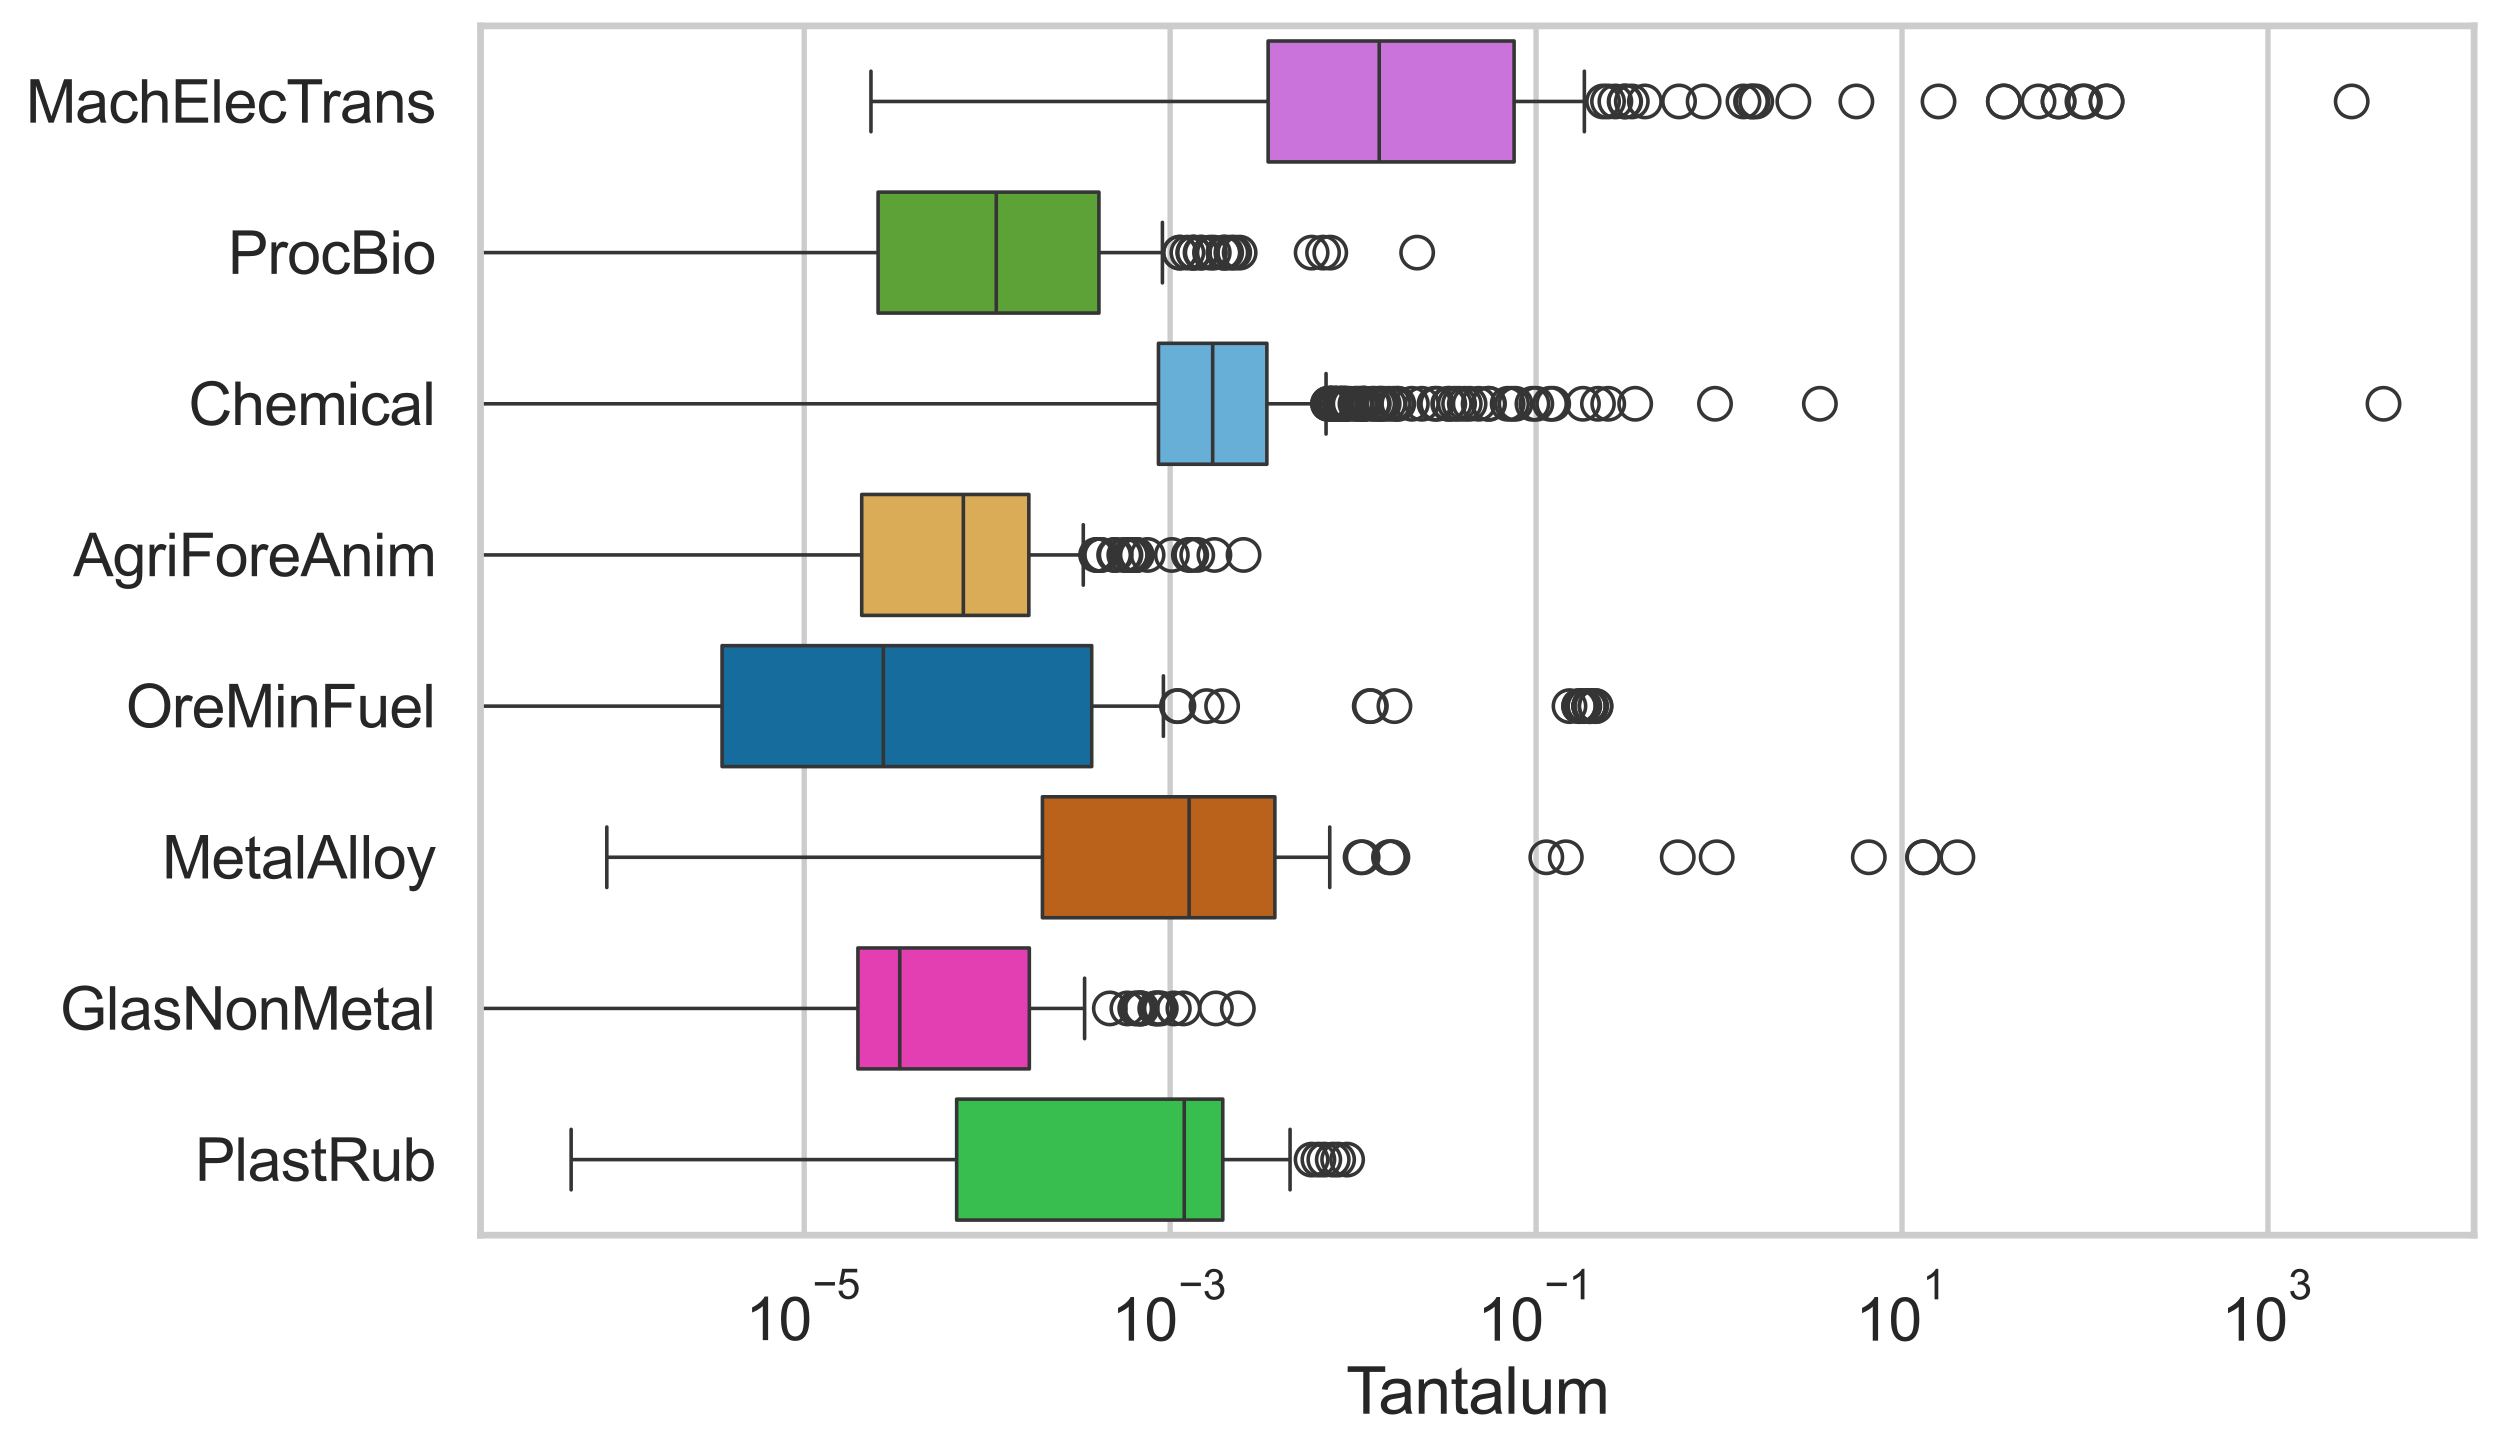 <?xml version="1.0" encoding="utf-8" standalone="no"?>
<!DOCTYPE svg PUBLIC "-//W3C//DTD SVG 1.1//EN"
  "http://www.w3.org/Graphics/SVG/1.1/DTD/svg11.dtd">
<svg xmlns:xlink="http://www.w3.org/1999/xlink" width="695.577pt" height="404.121pt" viewBox="0 0 695.577 404.121" xmlns="http://www.w3.org/2000/svg" version="1.1">
 <defs>
  <style type="text/css">*{stroke-linejoin: round; stroke-linecap: butt}</style>
 </defs>
 <g id="figure_1">
  <g id="patch_1">
   <path d="M 0 404.121 
L 695.577 404.121 
L 695.577 0 
L 0 0 
z
" style="fill: #ffffff"/>
  </g>
  <g id="axes_1">
   <g id="patch_2">
    <path d="M 133.697 343.665 
L 688.377 343.665 
L 688.377 7.2 
L 133.697 7.2 
z
" style="fill: #ffffff"/>
   </g>
   <g id="matplotlib.axis_1">
    <g id="xtick_1">
     <g id="line2d_1">
      <path d="M 223.755 343.665 
L 223.755 7.2 
" clip-path="url(#p4827f35ff8)" style="fill: none; stroke: #cccccc; stroke-width: 1.5; stroke-linecap: round"/>
     </g>
     <g id="text_1">
      <!-- $\mathdefault{10^{-5}}$ -->
      <g style="fill: #262626" transform="translate(207.42 373.015) scale(0.165 -0.165)">
       <defs>
        <path id="ArialMT-31" d="M 2384 0 
L 1822 0 
L 1822 3584 
Q 1619 3391 1289 3197 
Q 959 3003 697 2906 
L 697 3450 
Q 1169 3672 1522 3987 
Q 1875 4303 2022 4600 
L 2384 4600 
L 2384 0 
z
" transform="scale(0.016)"/>
        <path id="ArialMT-30" d="M 266 2259 
Q 266 3072 433 3567 
Q 600 4063 929 4331 
Q 1259 4600 1759 4600 
Q 2128 4600 2406 4451 
Q 2684 4303 2865 4023 
Q 3047 3744 3150 3342 
Q 3253 2941 3253 2259 
Q 3253 1453 3087 958 
Q 2922 463 2592 192 
Q 2263 -78 1759 -78 
Q 1097 -78 719 397 
Q 266 969 266 2259 
z
M 844 2259 
Q 844 1131 1108 757 
Q 1372 384 1759 384 
Q 2147 384 2411 759 
Q 2675 1134 2675 2259 
Q 2675 3391 2411 3762 
Q 2147 4134 1753 4134 
Q 1366 4134 1134 3806 
Q 844 3388 844 2259 
z
" transform="scale(0.016)"/>
        <path id="ArialMT-2212" d="M 3381 1997 
L 356 1997 
L 356 2522 
L 3381 2522 
L 3381 1997 
z
" transform="scale(0.016)"/>
        <path id="ArialMT-35" d="M 266 1200 
L 856 1250 
Q 922 819 1161 601 
Q 1400 384 1738 384 
Q 2144 384 2425 690 
Q 2706 997 2706 1503 
Q 2706 1984 2436 2262 
Q 2166 2541 1728 2541 
Q 1456 2541 1237 2417 
Q 1019 2294 894 2097 
L 366 2166 
L 809 4519 
L 3088 4519 
L 3088 3981 
L 1259 3981 
L 1013 2750 
Q 1425 3038 1878 3038 
Q 2478 3038 2890 2622 
Q 3303 2206 3303 1553 
Q 3303 931 2941 478 
Q 2500 -78 1738 -78 
Q 1113 -78 717 272 
Q 322 622 266 1200 
z
" transform="scale(0.016)"/>
       </defs>
       <use xlink:href="#ArialMT-31" transform="translate(0 0.88)"/>
       <use xlink:href="#ArialMT-30" transform="translate(55.615 0.88)"/>
       <use xlink:href="#ArialMT-2212" transform="translate(112.973 70.573) scale(0.7)"/>
       <use xlink:href="#ArialMT-35" transform="translate(153.852 70.573) scale(0.7)"/>
      </g>
     </g>
    </g>
    <g id="xtick_2">
     <g id="line2d_2">
      <path d="M 325.57 343.665 
L 325.57 7.2 
" clip-path="url(#p4827f35ff8)" style="fill: none; stroke: #cccccc; stroke-width: 1.5; stroke-linecap: round"/>
     </g>
     <g id="text_2">
      <!-- $\mathdefault{10^{-3}}$ -->
      <g style="fill: #262626" transform="translate(309.235 373.18) scale(0.165 -0.165)">
       <defs>
        <path id="ArialMT-33" d="M 269 1209 
L 831 1284 
Q 928 806 1161 595 
Q 1394 384 1728 384 
Q 2125 384 2398 659 
Q 2672 934 2672 1341 
Q 2672 1728 2419 1979 
Q 2166 2231 1775 2231 
Q 1616 2231 1378 2169 
L 1441 2663 
Q 1497 2656 1531 2656 
Q 1891 2656 2178 2843 
Q 2466 3031 2466 3422 
Q 2466 3731 2256 3934 
Q 2047 4138 1716 4138 
Q 1388 4138 1169 3931 
Q 950 3725 888 3313 
L 325 3413 
Q 428 3978 793 4289 
Q 1159 4600 1703 4600 
Q 2078 4600 2393 4439 
Q 2709 4278 2876 4000 
Q 3044 3722 3044 3409 
Q 3044 3113 2884 2869 
Q 2725 2625 2413 2481 
Q 2819 2388 3044 2092 
Q 3269 1797 3269 1353 
Q 3269 753 2831 336 
Q 2394 -81 1725 -81 
Q 1122 -81 723 278 
Q 325 638 269 1209 
z
" transform="scale(0.016)"/>
       </defs>
       <use xlink:href="#ArialMT-31" transform="translate(0 0.994)"/>
       <use xlink:href="#ArialMT-30" transform="translate(55.615 0.994)"/>
       <use xlink:href="#ArialMT-2212" transform="translate(112.973 70.688) scale(0.7)"/>
       <use xlink:href="#ArialMT-33" transform="translate(153.852 70.688) scale(0.7)"/>
      </g>
     </g>
    </g>
    <g id="xtick_3">
     <g id="line2d_3">
      <path d="M 427.385 343.665 
L 427.385 7.2 
" clip-path="url(#p4827f35ff8)" style="fill: none; stroke: #cccccc; stroke-width: 1.5; stroke-linecap: round"/>
     </g>
     <g id="text_3">
      <!-- $\mathdefault{10^{-1}}$ -->
      <g style="fill: #262626" transform="translate(411.05 373.18) scale(0.165 -0.165)">
       <use xlink:href="#ArialMT-31" transform="translate(0 0.994)"/>
       <use xlink:href="#ArialMT-30" transform="translate(55.615 0.994)"/>
       <use xlink:href="#ArialMT-2212" transform="translate(112.973 70.688) scale(0.7)"/>
       <use xlink:href="#ArialMT-31" transform="translate(153.852 70.688) scale(0.7)"/>
      </g>
     </g>
    </g>
    <g id="xtick_4">
     <g id="line2d_4">
      <path d="M 529.201 343.665 
L 529.201 7.2 
" clip-path="url(#p4827f35ff8)" style="fill: none; stroke: #cccccc; stroke-width: 1.5; stroke-linecap: round"/>
     </g>
     <g id="text_4">
      <!-- $\mathdefault{10^{1}}$ -->
      <g style="fill: #262626" transform="translate(516.248 373.18) scale(0.165 -0.165)">
       <use xlink:href="#ArialMT-31" transform="translate(0 0.994)"/>
       <use xlink:href="#ArialMT-30" transform="translate(55.615 0.994)"/>
       <use xlink:href="#ArialMT-31" transform="translate(112.973 70.688) scale(0.7)"/>
      </g>
     </g>
    </g>
    <g id="xtick_5">
     <g id="line2d_5">
      <path d="M 631.016 343.665 
L 631.016 7.2 
" clip-path="url(#p4827f35ff8)" style="fill: none; stroke: #cccccc; stroke-width: 1.5; stroke-linecap: round"/>
     </g>
     <g id="text_5">
      <!-- $\mathdefault{10^{3}}$ -->
      <g style="fill: #262626" transform="translate(618.063 373.18) scale(0.165 -0.165)">
       <use xlink:href="#ArialMT-31" transform="translate(0 0.994)"/>
       <use xlink:href="#ArialMT-30" transform="translate(55.615 0.994)"/>
       <use xlink:href="#ArialMT-33" transform="translate(112.973 70.688) scale(0.7)"/>
      </g>
     </g>
    </g>
    <g id="text_6">
     <!-- Tantalum -->
     <g style="fill: #262626" transform="translate(374.525 393.344) scale(0.18 -0.18)">
      <defs>
       <path id="ArialMT-54" d="M 1659 0 
L 1659 4041 
L 150 4041 
L 150 4581 
L 3781 4581 
L 3781 4041 
L 2266 4041 
L 2266 0 
L 1659 0 
z
" transform="scale(0.016)"/>
       <path id="ArialMT-61" d="M 2588 409 
Q 2275 144 1986 34 
Q 1697 -75 1366 -75 
Q 819 -75 525 192 
Q 231 459 231 875 
Q 231 1119 342 1320 
Q 453 1522 633 1644 
Q 813 1766 1038 1828 
Q 1203 1872 1538 1913 
Q 2219 1994 2541 2106 
Q 2544 2222 2544 2253 
Q 2544 2597 2384 2738 
Q 2169 2928 1744 2928 
Q 1347 2928 1158 2789 
Q 969 2650 878 2297 
L 328 2372 
Q 403 2725 575 2942 
Q 747 3159 1072 3276 
Q 1397 3394 1825 3394 
Q 2250 3394 2515 3294 
Q 2781 3194 2906 3042 
Q 3031 2891 3081 2659 
Q 3109 2516 3109 2141 
L 3109 1391 
Q 3109 606 3145 398 
Q 3181 191 3288 0 
L 2700 0 
Q 2613 175 2588 409 
z
M 2541 1666 
Q 2234 1541 1622 1453 
Q 1275 1403 1131 1340 
Q 988 1278 909 1158 
Q 831 1038 831 891 
Q 831 666 1001 516 
Q 1172 366 1500 366 
Q 1825 366 2078 508 
Q 2331 650 2450 897 
Q 2541 1088 2541 1459 
L 2541 1666 
z
" transform="scale(0.016)"/>
       <path id="ArialMT-6e" d="M 422 0 
L 422 3319 
L 928 3319 
L 928 2847 
Q 1294 3394 1984 3394 
Q 2284 3394 2536 3286 
Q 2788 3178 2913 3003 
Q 3038 2828 3088 2588 
Q 3119 2431 3119 2041 
L 3119 0 
L 2556 0 
L 2556 2019 
Q 2556 2363 2490 2533 
Q 2425 2703 2258 2804 
Q 2091 2906 1866 2906 
Q 1506 2906 1245 2678 
Q 984 2450 984 1813 
L 984 0 
L 422 0 
z
" transform="scale(0.016)"/>
       <path id="ArialMT-74" d="M 1650 503 
L 1731 6 
Q 1494 -44 1306 -44 
Q 1000 -44 831 53 
Q 663 150 594 308 
Q 525 466 525 972 
L 525 2881 
L 113 2881 
L 113 3319 
L 525 3319 
L 525 4141 
L 1084 4478 
L 1084 3319 
L 1650 3319 
L 1650 2881 
L 1084 2881 
L 1084 941 
Q 1084 700 1114 631 
Q 1144 563 1211 522 
Q 1278 481 1403 481 
Q 1497 481 1650 503 
z
" transform="scale(0.016)"/>
       <path id="ArialMT-6c" d="M 409 0 
L 409 4581 
L 972 4581 
L 972 0 
L 409 0 
z
" transform="scale(0.016)"/>
       <path id="ArialMT-75" d="M 2597 0 
L 2597 488 
Q 2209 -75 1544 -75 
Q 1250 -75 995 37 
Q 741 150 617 320 
Q 494 491 444 738 
Q 409 903 409 1263 
L 409 3319 
L 972 3319 
L 972 1478 
Q 972 1038 1006 884 
Q 1059 663 1231 536 
Q 1403 409 1656 409 
Q 1909 409 2131 539 
Q 2353 669 2445 892 
Q 2538 1116 2538 1541 
L 2538 3319 
L 3100 3319 
L 3100 0 
L 2597 0 
z
" transform="scale(0.016)"/>
       <path id="ArialMT-6d" d="M 422 0 
L 422 3319 
L 925 3319 
L 925 2853 
Q 1081 3097 1340 3245 
Q 1600 3394 1931 3394 
Q 2300 3394 2536 3241 
Q 2772 3088 2869 2813 
Q 3263 3394 3894 3394 
Q 4388 3394 4653 3120 
Q 4919 2847 4919 2278 
L 4919 0 
L 4359 0 
L 4359 2091 
Q 4359 2428 4304 2576 
Q 4250 2725 4106 2815 
Q 3963 2906 3769 2906 
Q 3419 2906 3187 2673 
Q 2956 2441 2956 1928 
L 2956 0 
L 2394 0 
L 2394 2156 
Q 2394 2531 2256 2718 
Q 2119 2906 1806 2906 
Q 1569 2906 1367 2781 
Q 1166 2656 1075 2415 
Q 984 2175 984 1722 
L 984 0 
L 422 0 
z
" transform="scale(0.016)"/>
      </defs>
      <use xlink:href="#ArialMT-54"/>
      <use xlink:href="#ArialMT-61" transform="translate(49.959 0)"/>
      <use xlink:href="#ArialMT-6e" transform="translate(105.574 0)"/>
      <use xlink:href="#ArialMT-74" transform="translate(161.189 0)"/>
      <use xlink:href="#ArialMT-61" transform="translate(188.973 0)"/>
      <use xlink:href="#ArialMT-6c" transform="translate(244.588 0)"/>
      <use xlink:href="#ArialMT-75" transform="translate(266.805 0)"/>
      <use xlink:href="#ArialMT-6d" transform="translate(322.42 0)"/>
     </g>
    </g>
   </g>
   <g id="matplotlib.axis_2">
    <g id="ytick_1">
     <g id="text_7">
      <!-- MachElecTrans -->
      <g style="fill: #262626" transform="translate(7.2 34.134) scale(0.165 -0.165)">
       <defs>
        <path id="ArialMT-4d" d="M 475 0 
L 475 4581 
L 1388 4581 
L 2472 1338 
Q 2622 884 2691 659 
Q 2769 909 2934 1394 
L 4031 4581 
L 4847 4581 
L 4847 0 
L 4263 0 
L 4263 3834 
L 2931 0 
L 2384 0 
L 1059 3900 
L 1059 0 
L 475 0 
z
" transform="scale(0.016)"/>
        <path id="ArialMT-63" d="M 2588 1216 
L 3141 1144 
Q 3050 572 2676 248 
Q 2303 -75 1759 -75 
Q 1078 -75 664 370 
Q 250 816 250 1647 
Q 250 2184 428 2587 
Q 606 2991 970 3192 
Q 1334 3394 1763 3394 
Q 2303 3394 2647 3120 
Q 2991 2847 3088 2344 
L 2541 2259 
Q 2463 2594 2264 2762 
Q 2066 2931 1784 2931 
Q 1359 2931 1093 2626 
Q 828 2322 828 1663 
Q 828 994 1084 691 
Q 1341 388 1753 388 
Q 2084 388 2306 591 
Q 2528 794 2588 1216 
z
" transform="scale(0.016)"/>
        <path id="ArialMT-68" d="M 422 0 
L 422 4581 
L 984 4581 
L 984 2938 
Q 1378 3394 1978 3394 
Q 2347 3394 2619 3248 
Q 2891 3103 3008 2847 
Q 3125 2591 3125 2103 
L 3125 0 
L 2563 0 
L 2563 2103 
Q 2563 2525 2380 2717 
Q 2197 2909 1863 2909 
Q 1613 2909 1392 2779 
Q 1172 2650 1078 2428 
Q 984 2206 984 1816 
L 984 0 
L 422 0 
z
" transform="scale(0.016)"/>
        <path id="ArialMT-45" d="M 506 0 
L 506 4581 
L 3819 4581 
L 3819 4041 
L 1113 4041 
L 1113 2638 
L 3647 2638 
L 3647 2100 
L 1113 2100 
L 1113 541 
L 3925 541 
L 3925 0 
L 506 0 
z
" transform="scale(0.016)"/>
        <path id="ArialMT-65" d="M 2694 1069 
L 3275 997 
Q 3138 488 2766 206 
Q 2394 -75 1816 -75 
Q 1088 -75 661 373 
Q 234 822 234 1631 
Q 234 2469 665 2931 
Q 1097 3394 1784 3394 
Q 2450 3394 2872 2941 
Q 3294 2488 3294 1666 
Q 3294 1616 3291 1516 
L 816 1516 
Q 847 969 1125 678 
Q 1403 388 1819 388 
Q 2128 388 2347 550 
Q 2566 713 2694 1069 
z
M 847 1978 
L 2700 1978 
Q 2663 2397 2488 2606 
Q 2219 2931 1791 2931 
Q 1403 2931 1139 2672 
Q 875 2413 847 1978 
z
" transform="scale(0.016)"/>
        <path id="ArialMT-72" d="M 416 0 
L 416 3319 
L 922 3319 
L 922 2816 
Q 1116 3169 1280 3281 
Q 1444 3394 1641 3394 
Q 1925 3394 2219 3213 
L 2025 2691 
Q 1819 2813 1613 2813 
Q 1428 2813 1281 2702 
Q 1134 2591 1072 2394 
Q 978 2094 978 1738 
L 978 0 
L 416 0 
z
" transform="scale(0.016)"/>
        <path id="ArialMT-73" d="M 197 991 
L 753 1078 
Q 800 744 1014 566 
Q 1228 388 1613 388 
Q 2000 388 2187 545 
Q 2375 703 2375 916 
Q 2375 1106 2209 1216 
Q 2094 1291 1634 1406 
Q 1016 1563 777 1677 
Q 538 1791 414 1992 
Q 291 2194 291 2438 
Q 291 2659 392 2848 
Q 494 3038 669 3163 
Q 800 3259 1026 3326 
Q 1253 3394 1513 3394 
Q 1903 3394 2198 3281 
Q 2494 3169 2634 2976 
Q 2775 2784 2828 2463 
L 2278 2388 
Q 2241 2644 2061 2787 
Q 1881 2931 1553 2931 
Q 1166 2931 1000 2803 
Q 834 2675 834 2503 
Q 834 2394 903 2306 
Q 972 2216 1119 2156 
Q 1203 2125 1616 2013 
Q 2213 1853 2448 1751 
Q 2684 1650 2818 1456 
Q 2953 1263 2953 975 
Q 2953 694 2789 445 
Q 2625 197 2315 61 
Q 2006 -75 1616 -75 
Q 969 -75 630 194 
Q 291 463 197 991 
z
" transform="scale(0.016)"/>
       </defs>
       <use xlink:href="#ArialMT-4d"/>
       <use xlink:href="#ArialMT-61" transform="translate(83.301 0)"/>
       <use xlink:href="#ArialMT-63" transform="translate(138.916 0)"/>
       <use xlink:href="#ArialMT-68" transform="translate(188.916 0)"/>
       <use xlink:href="#ArialMT-45" transform="translate(244.531 0)"/>
       <use xlink:href="#ArialMT-6c" transform="translate(311.23 0)"/>
       <use xlink:href="#ArialMT-65" transform="translate(333.447 0)"/>
       <use xlink:href="#ArialMT-63" transform="translate(389.062 0)"/>
       <use xlink:href="#ArialMT-54" transform="translate(439.062 0)"/>
       <use xlink:href="#ArialMT-72" transform="translate(496.396 0)"/>
       <use xlink:href="#ArialMT-61" transform="translate(529.697 0)"/>
       <use xlink:href="#ArialMT-6e" transform="translate(585.312 0)"/>
       <use xlink:href="#ArialMT-73" transform="translate(640.928 0)"/>
      </g>
     </g>
    </g>
    <g id="ytick_2">
     <g id="text_8">
      <!-- ProcBio -->
      <g style="fill: #262626" transform="translate(63.424 76.192) scale(0.165 -0.165)">
       <defs>
        <path id="ArialMT-50" d="M 494 0 
L 494 4581 
L 2222 4581 
Q 2678 4581 2919 4538 
Q 3256 4481 3484 4323 
Q 3713 4166 3852 3881 
Q 3991 3597 3991 3256 
Q 3991 2672 3619 2267 
Q 3247 1863 2275 1863 
L 1100 1863 
L 1100 0 
L 494 0 
z
M 1100 2403 
L 2284 2403 
Q 2872 2403 3119 2622 
Q 3366 2841 3366 3238 
Q 3366 3525 3220 3729 
Q 3075 3934 2838 4000 
Q 2684 4041 2272 4041 
L 1100 4041 
L 1100 2403 
z
" transform="scale(0.016)"/>
        <path id="ArialMT-6f" d="M 213 1659 
Q 213 2581 725 3025 
Q 1153 3394 1769 3394 
Q 2453 3394 2887 2945 
Q 3322 2497 3322 1706 
Q 3322 1066 3130 698 
Q 2938 331 2570 128 
Q 2203 -75 1769 -75 
Q 1072 -75 642 372 
Q 213 819 213 1659 
z
M 791 1659 
Q 791 1022 1069 705 
Q 1347 388 1769 388 
Q 2188 388 2466 706 
Q 2744 1025 2744 1678 
Q 2744 2294 2464 2611 
Q 2184 2928 1769 2928 
Q 1347 2928 1069 2612 
Q 791 2297 791 1659 
z
" transform="scale(0.016)"/>
        <path id="ArialMT-42" d="M 469 0 
L 469 4581 
L 2188 4581 
Q 2713 4581 3030 4442 
Q 3347 4303 3526 4014 
Q 3706 3725 3706 3409 
Q 3706 3116 3547 2856 
Q 3388 2597 3066 2438 
Q 3481 2316 3704 2022 
Q 3928 1728 3928 1328 
Q 3928 1006 3792 729 
Q 3656 453 3456 303 
Q 3256 153 2954 76 
Q 2653 0 2216 0 
L 469 0 
z
M 1075 2656 
L 2066 2656 
Q 2469 2656 2644 2709 
Q 2875 2778 2992 2937 
Q 3109 3097 3109 3338 
Q 3109 3566 3000 3739 
Q 2891 3913 2687 3977 
Q 2484 4041 1991 4041 
L 1075 4041 
L 1075 2656 
z
M 1075 541 
L 2216 541 
Q 2509 541 2628 563 
Q 2838 600 2978 687 
Q 3119 775 3209 942 
Q 3300 1109 3300 1328 
Q 3300 1584 3169 1773 
Q 3038 1963 2805 2039 
Q 2572 2116 2134 2116 
L 1075 2116 
L 1075 541 
z
" transform="scale(0.016)"/>
        <path id="ArialMT-69" d="M 425 3934 
L 425 4581 
L 988 4581 
L 988 3934 
L 425 3934 
z
M 425 0 
L 425 3319 
L 988 3319 
L 988 0 
L 425 0 
z
" transform="scale(0.016)"/>
       </defs>
       <use xlink:href="#ArialMT-50"/>
       <use xlink:href="#ArialMT-72" transform="translate(66.699 0)"/>
       <use xlink:href="#ArialMT-6f" transform="translate(100 0)"/>
       <use xlink:href="#ArialMT-63" transform="translate(155.615 0)"/>
       <use xlink:href="#ArialMT-42" transform="translate(205.615 0)"/>
       <use xlink:href="#ArialMT-69" transform="translate(272.314 0)"/>
       <use xlink:href="#ArialMT-6f" transform="translate(294.531 0)"/>
      </g>
     </g>
    </g>
    <g id="ytick_3">
     <g id="text_9">
      <!-- Chemical -->
      <g style="fill: #262626" transform="translate(52.428 118.25) scale(0.165 -0.165)">
       <defs>
        <path id="ArialMT-43" d="M 3763 1606 
L 4369 1453 
Q 4178 706 3683 314 
Q 3188 -78 2472 -78 
Q 1731 -78 1267 223 
Q 803 525 561 1097 
Q 319 1669 319 2325 
Q 319 3041 592 3573 
Q 866 4106 1370 4382 
Q 1875 4659 2481 4659 
Q 3169 4659 3637 4309 
Q 4106 3959 4291 3325 
L 3694 3184 
Q 3534 3684 3231 3912 
Q 2928 4141 2469 4141 
Q 1941 4141 1586 3887 
Q 1231 3634 1087 3207 
Q 944 2781 944 2328 
Q 944 1744 1114 1308 
Q 1284 872 1643 656 
Q 2003 441 2422 441 
Q 2931 441 3284 734 
Q 3638 1028 3763 1606 
z
" transform="scale(0.016)"/>
       </defs>
       <use xlink:href="#ArialMT-43"/>
       <use xlink:href="#ArialMT-68" transform="translate(72.217 0)"/>
       <use xlink:href="#ArialMT-65" transform="translate(127.832 0)"/>
       <use xlink:href="#ArialMT-6d" transform="translate(183.447 0)"/>
       <use xlink:href="#ArialMT-69" transform="translate(266.748 0)"/>
       <use xlink:href="#ArialMT-63" transform="translate(288.965 0)"/>
       <use xlink:href="#ArialMT-61" transform="translate(338.965 0)"/>
       <use xlink:href="#ArialMT-6c" transform="translate(394.58 0)"/>
      </g>
     </g>
    </g>
    <g id="ytick_4">
     <g id="text_10">
      <!-- AgriForeAnim -->
      <g style="fill: #262626" transform="translate(20.341 160.308) scale(0.165 -0.165)">
       <defs>
        <path id="ArialMT-41" d="M -9 0 
L 1750 4581 
L 2403 4581 
L 4278 0 
L 3588 0 
L 3053 1388 
L 1138 1388 
L 634 0 
L -9 0 
z
M 1313 1881 
L 2866 1881 
L 2388 3150 
Q 2169 3728 2063 4100 
Q 1975 3659 1816 3225 
L 1313 1881 
z
" transform="scale(0.016)"/>
        <path id="ArialMT-67" d="M 319 -275 
L 866 -356 
Q 900 -609 1056 -725 
Q 1266 -881 1628 -881 
Q 2019 -881 2231 -725 
Q 2444 -569 2519 -288 
Q 2563 -116 2559 434 
Q 2191 0 1641 0 
Q 956 0 581 494 
Q 206 988 206 1678 
Q 206 2153 378 2554 
Q 550 2956 876 3175 
Q 1203 3394 1644 3394 
Q 2231 3394 2613 2919 
L 2613 3319 
L 3131 3319 
L 3131 450 
Q 3131 -325 2973 -648 
Q 2816 -972 2473 -1159 
Q 2131 -1347 1631 -1347 
Q 1038 -1347 672 -1080 
Q 306 -813 319 -275 
z
M 784 1719 
Q 784 1066 1043 766 
Q 1303 466 1694 466 
Q 2081 466 2343 764 
Q 2606 1063 2606 1700 
Q 2606 2309 2336 2618 
Q 2066 2928 1684 2928 
Q 1309 2928 1046 2623 
Q 784 2319 784 1719 
z
" transform="scale(0.016)"/>
        <path id="ArialMT-46" d="M 525 0 
L 525 4581 
L 3616 4581 
L 3616 4041 
L 1131 4041 
L 1131 2622 
L 3281 2622 
L 3281 2081 
L 1131 2081 
L 1131 0 
L 525 0 
z
" transform="scale(0.016)"/>
       </defs>
       <use xlink:href="#ArialMT-41"/>
       <use xlink:href="#ArialMT-67" transform="translate(66.699 0)"/>
       <use xlink:href="#ArialMT-72" transform="translate(122.314 0)"/>
       <use xlink:href="#ArialMT-69" transform="translate(155.615 0)"/>
       <use xlink:href="#ArialMT-46" transform="translate(177.832 0)"/>
       <use xlink:href="#ArialMT-6f" transform="translate(238.916 0)"/>
       <use xlink:href="#ArialMT-72" transform="translate(294.531 0)"/>
       <use xlink:href="#ArialMT-65" transform="translate(327.832 0)"/>
       <use xlink:href="#ArialMT-41" transform="translate(383.447 0)"/>
       <use xlink:href="#ArialMT-6e" transform="translate(450.146 0)"/>
       <use xlink:href="#ArialMT-69" transform="translate(505.762 0)"/>
       <use xlink:href="#ArialMT-6d" transform="translate(527.979 0)"/>
      </g>
     </g>
    </g>
    <g id="ytick_5">
     <g id="text_11">
      <!-- OreMinFuel -->
      <g style="fill: #262626" transform="translate(35.013 202.366) scale(0.165 -0.165)">
       <defs>
        <path id="ArialMT-4f" d="M 309 2231 
Q 309 3372 921 4017 
Q 1534 4663 2503 4663 
Q 3138 4663 3647 4359 
Q 4156 4056 4423 3514 
Q 4691 2972 4691 2284 
Q 4691 1588 4409 1038 
Q 4128 488 3612 205 
Q 3097 -78 2500 -78 
Q 1853 -78 1343 234 
Q 834 547 571 1087 
Q 309 1628 309 2231 
z
M 934 2222 
Q 934 1394 1379 917 
Q 1825 441 2497 441 
Q 3181 441 3623 922 
Q 4066 1403 4066 2288 
Q 4066 2847 3877 3264 
Q 3688 3681 3323 3911 
Q 2959 4141 2506 4141 
Q 1863 4141 1398 3698 
Q 934 3256 934 2222 
z
" transform="scale(0.016)"/>
       </defs>
       <use xlink:href="#ArialMT-4f"/>
       <use xlink:href="#ArialMT-72" transform="translate(77.783 0)"/>
       <use xlink:href="#ArialMT-65" transform="translate(111.084 0)"/>
       <use xlink:href="#ArialMT-4d" transform="translate(166.699 0)"/>
       <use xlink:href="#ArialMT-69" transform="translate(250 0)"/>
       <use xlink:href="#ArialMT-6e" transform="translate(272.217 0)"/>
       <use xlink:href="#ArialMT-46" transform="translate(327.832 0)"/>
       <use xlink:href="#ArialMT-75" transform="translate(388.916 0)"/>
       <use xlink:href="#ArialMT-65" transform="translate(444.531 0)"/>
       <use xlink:href="#ArialMT-6c" transform="translate(500.146 0)"/>
      </g>
     </g>
    </g>
    <g id="ytick_6">
     <g id="text_12">
      <!-- MetalAlloy -->
      <g style="fill: #262626" transform="translate(45.088 244.425) scale(0.165 -0.165)">
       <defs>
        <path id="ArialMT-79" d="M 397 -1278 
L 334 -750 
Q 519 -800 656 -800 
Q 844 -800 956 -737 
Q 1069 -675 1141 -563 
Q 1194 -478 1313 -144 
Q 1328 -97 1363 -6 
L 103 3319 
L 709 3319 
L 1400 1397 
Q 1534 1031 1641 628 
Q 1738 1016 1872 1384 
L 2581 3319 
L 3144 3319 
L 1881 -56 
Q 1678 -603 1566 -809 
Q 1416 -1088 1222 -1217 
Q 1028 -1347 759 -1347 
Q 597 -1347 397 -1278 
z
" transform="scale(0.016)"/>
       </defs>
       <use xlink:href="#ArialMT-4d"/>
       <use xlink:href="#ArialMT-65" transform="translate(83.301 0)"/>
       <use xlink:href="#ArialMT-74" transform="translate(138.916 0)"/>
       <use xlink:href="#ArialMT-61" transform="translate(166.699 0)"/>
       <use xlink:href="#ArialMT-6c" transform="translate(222.314 0)"/>
       <use xlink:href="#ArialMT-41" transform="translate(244.531 0)"/>
       <use xlink:href="#ArialMT-6c" transform="translate(311.23 0)"/>
       <use xlink:href="#ArialMT-6c" transform="translate(333.447 0)"/>
       <use xlink:href="#ArialMT-6f" transform="translate(355.664 0)"/>
       <use xlink:href="#ArialMT-79" transform="translate(411.279 0)"/>
      </g>
     </g>
    </g>
    <g id="ytick_7">
     <g id="text_13">
      <!-- GlasNonMetal -->
      <g style="fill: #262626" transform="translate(16.659 286.483) scale(0.165 -0.165)">
       <defs>
        <path id="ArialMT-47" d="M 2638 1797 
L 2638 2334 
L 4578 2338 
L 4578 638 
Q 4131 281 3656 101 
Q 3181 -78 2681 -78 
Q 2006 -78 1454 211 
Q 903 500 622 1047 
Q 341 1594 341 2269 
Q 341 2938 620 3517 
Q 900 4097 1425 4378 
Q 1950 4659 2634 4659 
Q 3131 4659 3532 4498 
Q 3934 4338 4162 4050 
Q 4391 3763 4509 3300 
L 3963 3150 
Q 3859 3500 3706 3700 
Q 3553 3900 3268 4020 
Q 2984 4141 2638 4141 
Q 2222 4141 1919 4014 
Q 1616 3888 1430 3681 
Q 1244 3475 1141 3228 
Q 966 2803 966 2306 
Q 966 1694 1177 1281 
Q 1388 869 1791 669 
Q 2194 469 2647 469 
Q 3041 469 3416 620 
Q 3791 772 3984 944 
L 3984 1797 
L 2638 1797 
z
" transform="scale(0.016)"/>
        <path id="ArialMT-4e" d="M 488 0 
L 488 4581 
L 1109 4581 
L 3516 984 
L 3516 4581 
L 4097 4581 
L 4097 0 
L 3475 0 
L 1069 3600 
L 1069 0 
L 488 0 
z
" transform="scale(0.016)"/>
       </defs>
       <use xlink:href="#ArialMT-47"/>
       <use xlink:href="#ArialMT-6c" transform="translate(77.783 0)"/>
       <use xlink:href="#ArialMT-61" transform="translate(100 0)"/>
       <use xlink:href="#ArialMT-73" transform="translate(155.615 0)"/>
       <use xlink:href="#ArialMT-4e" transform="translate(205.615 0)"/>
       <use xlink:href="#ArialMT-6f" transform="translate(277.832 0)"/>
       <use xlink:href="#ArialMT-6e" transform="translate(333.447 0)"/>
       <use xlink:href="#ArialMT-4d" transform="translate(389.062 0)"/>
       <use xlink:href="#ArialMT-65" transform="translate(472.363 0)"/>
       <use xlink:href="#ArialMT-74" transform="translate(527.979 0)"/>
       <use xlink:href="#ArialMT-61" transform="translate(555.762 0)"/>
       <use xlink:href="#ArialMT-6c" transform="translate(611.377 0)"/>
      </g>
     </g>
    </g>
    <g id="ytick_8">
     <g id="text_14">
      <!-- PlastRub -->
      <g style="fill: #262626" transform="translate(54.248 328.541) scale(0.165 -0.165)">
       <defs>
        <path id="ArialMT-52" d="M 503 0 
L 503 4581 
L 2534 4581 
Q 3147 4581 3465 4457 
Q 3784 4334 3975 4021 
Q 4166 3709 4166 3331 
Q 4166 2844 3850 2509 
Q 3534 2175 2875 2084 
Q 3116 1969 3241 1856 
Q 3506 1613 3744 1247 
L 4541 0 
L 3778 0 
L 3172 953 
Q 2906 1366 2734 1584 
Q 2563 1803 2427 1890 
Q 2291 1978 2150 2013 
Q 2047 2034 1813 2034 
L 1109 2034 
L 1109 0 
L 503 0 
z
M 1109 2559 
L 2413 2559 
Q 2828 2559 3062 2645 
Q 3297 2731 3419 2920 
Q 3541 3109 3541 3331 
Q 3541 3656 3305 3865 
Q 3069 4075 2559 4075 
L 1109 4075 
L 1109 2559 
z
" transform="scale(0.016)"/>
        <path id="ArialMT-62" d="M 941 0 
L 419 0 
L 419 4581 
L 981 4581 
L 981 2947 
Q 1338 3394 1891 3394 
Q 2197 3394 2470 3270 
Q 2744 3147 2920 2923 
Q 3097 2700 3197 2384 
Q 3297 2069 3297 1709 
Q 3297 856 2875 390 
Q 2453 -75 1863 -75 
Q 1275 -75 941 416 
L 941 0 
z
M 934 1684 
Q 934 1088 1097 822 
Q 1363 388 1816 388 
Q 2184 388 2453 708 
Q 2722 1028 2722 1663 
Q 2722 2313 2464 2622 
Q 2206 2931 1841 2931 
Q 1472 2931 1203 2611 
Q 934 2291 934 1684 
z
" transform="scale(0.016)"/>
       </defs>
       <use xlink:href="#ArialMT-50"/>
       <use xlink:href="#ArialMT-6c" transform="translate(66.699 0)"/>
       <use xlink:href="#ArialMT-61" transform="translate(88.916 0)"/>
       <use xlink:href="#ArialMT-73" transform="translate(144.531 0)"/>
       <use xlink:href="#ArialMT-74" transform="translate(194.531 0)"/>
       <use xlink:href="#ArialMT-52" transform="translate(222.314 0)"/>
       <use xlink:href="#ArialMT-75" transform="translate(294.531 0)"/>
       <use xlink:href="#ArialMT-62" transform="translate(350.146 0)"/>
      </g>
     </g>
    </g>
   </g>
   <g id="patch_3">
    <path d="M 352.833 11.406 
L 352.833 45.052 
L 421.269 45.052 
L 421.269 11.406 
L 352.833 11.406 
z
" clip-path="url(#p4827f35ff8)" style="fill: #ca74db; stroke: #353535; stroke-linejoin: miter"/>
   </g>
   <g id="line2d_6">
    <path d="M 352.833 28.229 
L 242.327 28.229 
" clip-path="url(#p4827f35ff8)" style="fill: none; stroke: #353535"/>
   </g>
   <g id="line2d_7">
    <path d="M 421.269 28.229 
L 440.815 28.229 
" clip-path="url(#p4827f35ff8)" style="fill: none; stroke: #353535"/>
   </g>
   <g id="line2d_8">
    <path d="M 242.327 19.817 
L 242.327 36.641 
" clip-path="url(#p4827f35ff8)" style="fill: none; stroke: #353535; stroke-linecap: round"/>
   </g>
   <g id="line2d_9">
    <path d="M 440.815 19.817 
L 440.815 36.641 
" clip-path="url(#p4827f35ff8)" style="fill: none; stroke: #353535; stroke-linecap: round"/>
   </g>
   <g id="line2d_10">
    <defs>
     <path id="m4b4cf97f4a" d="M 0 4.5 
C 1.193 4.5 2.338 4.026 3.182 3.182 
C 4.026 2.338 4.5 1.193 4.5 0 
C 4.5 -1.193 4.026 -2.338 3.182 -3.182 
C 2.338 -4.026 1.193 -4.5 0 -4.5 
C -1.193 -4.5 -2.338 -4.026 -3.182 -3.182 
C -4.026 -2.338 -4.5 -1.193 -4.5 0 
C -4.5 1.193 -4.026 2.338 -3.182 3.182 
C -2.338 4.026 -1.193 4.5 0 4.5 
z
" style="stroke: #353535"/>
    </defs>
    <g clip-path="url(#p4827f35ff8)">
     <use xlink:href="#m4b4cf97f4a" x="487.617" y="28.229" style="fill-opacity: 0; stroke: #353535"/>
     <use xlink:href="#m4b4cf97f4a" x="654.312" y="28.229" style="fill-opacity: 0; stroke: #353535"/>
     <use xlink:href="#m4b4cf97f4a" x="452.165" y="28.229" style="fill-opacity: 0; stroke: #353535"/>
     <use xlink:href="#m4b4cf97f4a" x="449.443" y="28.229" style="fill-opacity: 0; stroke: #353535"/>
     <use xlink:href="#m4b4cf97f4a" x="498.967" y="28.229" style="fill-opacity: 0; stroke: #353535"/>
     <use xlink:href="#m4b4cf97f4a" x="580.071" y="28.229" style="fill-opacity: 0; stroke: #353535"/>
     <use xlink:href="#m4b4cf97f4a" x="446.02" y="28.229" style="fill-opacity: 0; stroke: #353535"/>
     <use xlink:href="#m4b4cf97f4a" x="454.019" y="28.229" style="fill-opacity: 0; stroke: #353535"/>
     <use xlink:href="#m4b4cf97f4a" x="557.533" y="28.229" style="fill-opacity: 0; stroke: #353535"/>
     <use xlink:href="#m4b4cf97f4a" x="487.195" y="28.229" style="fill-opacity: 0; stroke: #353535"/>
     <use xlink:href="#m4b4cf97f4a" x="488.641" y="28.229" style="fill-opacity: 0; stroke: #353535"/>
     <use xlink:href="#m4b4cf97f4a" x="467.16" y="28.229" style="fill-opacity: 0; stroke: #353535"/>
     <use xlink:href="#m4b4cf97f4a" x="586.108" y="28.229" style="fill-opacity: 0; stroke: #353535"/>
     <use xlink:href="#m4b4cf97f4a" x="473.999" y="28.229" style="fill-opacity: 0; stroke: #353535"/>
     <use xlink:href="#m4b4cf97f4a" x="516.507" y="28.229" style="fill-opacity: 0; stroke: #353535"/>
     <use xlink:href="#m4b4cf97f4a" x="586.108" y="28.229" style="fill-opacity: 0; stroke: #353535"/>
     <use xlink:href="#m4b4cf97f4a" x="457.649" y="28.229" style="fill-opacity: 0; stroke: #353535"/>
     <use xlink:href="#m4b4cf97f4a" x="579.402" y="28.229" style="fill-opacity: 0; stroke: #353535"/>
     <use xlink:href="#m4b4cf97f4a" x="572.759" y="28.229" style="fill-opacity: 0; stroke: #353535"/>
     <use xlink:href="#m4b4cf97f4a" x="452.024" y="28.229" style="fill-opacity: 0; stroke: #353535"/>
     <use xlink:href="#m4b4cf97f4a" x="567.177" y="28.229" style="fill-opacity: 0; stroke: #353535"/>
     <use xlink:href="#m4b4cf97f4a" x="572.759" y="28.229" style="fill-opacity: 0; stroke: #353535"/>
     <use xlink:href="#m4b4cf97f4a" x="485.091" y="28.229" style="fill-opacity: 0; stroke: #353535"/>
     <use xlink:href="#m4b4cf97f4a" x="447.398" y="28.229" style="fill-opacity: 0; stroke: #353535"/>
     <use xlink:href="#m4b4cf97f4a" x="539.359" y="28.229" style="fill-opacity: 0; stroke: #353535"/>
     <use xlink:href="#m4b4cf97f4a" x="557.533" y="28.229" style="fill-opacity: 0; stroke: #353535"/>
    </g>
   </g>
   <g id="patch_4">
    <path d="M 244.311 53.464 
L 244.311 87.11 
L 305.756 87.11 
L 305.756 53.464 
L 244.311 53.464 
z
" clip-path="url(#p4827f35ff8)" style="fill: #5ca236; stroke: #353535; stroke-linejoin: miter"/>
   </g>
   <g id="line2d_11">
    <path d="M 244.311 70.287 
L -1 70.287 
" clip-path="url(#p4827f35ff8)" style="fill: none; stroke: #353535"/>
   </g>
   <g id="line2d_12">
    <path d="M 305.756 70.287 
L 323.419 70.287 
" clip-path="url(#p4827f35ff8)" style="fill: none; stroke: #353535"/>
   </g>
   <g id="line2d_13">
    <path clip-path="url(#p4827f35ff8)" style="fill: none; stroke: #353535; stroke-linecap: round"/>
   </g>
   <g id="line2d_14">
    <path d="M 323.419 61.875 
L 323.419 78.699 
" clip-path="url(#p4827f35ff8)" style="fill: none; stroke: #353535; stroke-linecap: round"/>
   </g>
   <g id="line2d_15">
    <g clip-path="url(#p4827f35ff8)">
     <use xlink:href="#m4b4cf97f4a" x="334.025" y="70.287" style="fill-opacity: 0; stroke: #353535"/>
     <use xlink:href="#m4b4cf97f4a" x="331.99" y="70.287" style="fill-opacity: 0; stroke: #353535"/>
     <use xlink:href="#m4b4cf97f4a" x="330.363" y="70.287" style="fill-opacity: 0; stroke: #353535"/>
     <use xlink:href="#m4b4cf97f4a" x="394.297" y="70.287" style="fill-opacity: 0; stroke: #353535"/>
     <use xlink:href="#m4b4cf97f4a" x="332.18" y="70.287" style="fill-opacity: 0; stroke: #353535"/>
     <use xlink:href="#m4b4cf97f4a" x="328.241" y="70.287" style="fill-opacity: 0; stroke: #353535"/>
     <use xlink:href="#m4b4cf97f4a" x="336.655" y="70.287" style="fill-opacity: 0; stroke: #353535"/>
     <use xlink:href="#m4b4cf97f4a" x="340.498" y="70.287" style="fill-opacity: 0; stroke: #353535"/>
     <use xlink:href="#m4b4cf97f4a" x="368.113" y="70.287" style="fill-opacity: 0; stroke: #353535"/>
     <use xlink:href="#m4b4cf97f4a" x="344.911" y="70.287" style="fill-opacity: 0; stroke: #353535"/>
     <use xlink:href="#m4b4cf97f4a" x="364.937" y="70.287" style="fill-opacity: 0; stroke: #353535"/>
     <use xlink:href="#m4b4cf97f4a" x="332.104" y="70.287" style="fill-opacity: 0; stroke: #353535"/>
     <use xlink:href="#m4b4cf97f4a" x="334.327" y="70.287" style="fill-opacity: 0; stroke: #353535"/>
     <use xlink:href="#m4b4cf97f4a" x="341.165" y="70.287" style="fill-opacity: 0; stroke: #353535"/>
     <use xlink:href="#m4b4cf97f4a" x="337.705" y="70.287" style="fill-opacity: 0; stroke: #353535"/>
     <use xlink:href="#m4b4cf97f4a" x="342.599" y="70.287" style="fill-opacity: 0; stroke: #353535"/>
     <use xlink:href="#m4b4cf97f4a" x="328.3" y="70.287" style="fill-opacity: 0; stroke: #353535"/>
     <use xlink:href="#m4b4cf97f4a" x="370.12" y="70.287" style="fill-opacity: 0; stroke: #353535"/>
     <use xlink:href="#m4b4cf97f4a" x="340.4" y="70.287" style="fill-opacity: 0; stroke: #353535"/>
     <use xlink:href="#m4b4cf97f4a" x="343.406" y="70.287" style="fill-opacity: 0; stroke: #353535"/>
    </g>
   </g>
   <g id="patch_5">
    <path d="M 322.322 95.522 
L 322.322 129.168 
L 352.481 129.168 
L 352.481 95.522 
L 322.322 95.522 
z
" clip-path="url(#p4827f35ff8)" style="fill: #68afd7; stroke: #353535; stroke-linejoin: miter"/>
   </g>
   <g id="line2d_16">
    <path d="M 322.322 112.345 
L -1 112.345 
" clip-path="url(#p4827f35ff8)" style="fill: none; stroke: #353535"/>
   </g>
   <g id="line2d_17">
    <path d="M 352.481 112.345 
L 368.949 112.345 
" clip-path="url(#p4827f35ff8)" style="fill: none; stroke: #353535"/>
   </g>
   <g id="line2d_18">
    <path clip-path="url(#p4827f35ff8)" style="fill: none; stroke: #353535; stroke-linecap: round"/>
   </g>
   <g id="line2d_19">
    <path d="M 368.949 103.934 
L 368.949 120.757 
" clip-path="url(#p4827f35ff8)" style="fill: none; stroke: #353535; stroke-linecap: round"/>
   </g>
   <g id="line2d_20">
    <g clip-path="url(#p4827f35ff8)">
     <use xlink:href="#m4b4cf97f4a" x="378.616" y="112.345" style="fill-opacity: 0; stroke: #353535"/>
     <use xlink:href="#m4b4cf97f4a" x="372.827" y="112.345" style="fill-opacity: 0; stroke: #353535"/>
     <use xlink:href="#m4b4cf97f4a" x="374.782" y="112.345" style="fill-opacity: 0; stroke: #353535"/>
     <use xlink:href="#m4b4cf97f4a" x="419.473" y="112.345" style="fill-opacity: 0; stroke: #353535"/>
     <use xlink:href="#m4b4cf97f4a" x="411.396" y="112.345" style="fill-opacity: 0; stroke: #353535"/>
     <use xlink:href="#m4b4cf97f4a" x="432.144" y="112.345" style="fill-opacity: 0; stroke: #353535"/>
     <use xlink:href="#m4b4cf97f4a" x="373.323" y="112.345" style="fill-opacity: 0; stroke: #353535"/>
     <use xlink:href="#m4b4cf97f4a" x="374.474" y="112.345" style="fill-opacity: 0; stroke: #353535"/>
     <use xlink:href="#m4b4cf97f4a" x="370.442" y="112.345" style="fill-opacity: 0; stroke: #353535"/>
     <use xlink:href="#m4b4cf97f4a" x="370.201" y="112.345" style="fill-opacity: 0; stroke: #353535"/>
     <use xlink:href="#m4b4cf97f4a" x="373.215" y="112.345" style="fill-opacity: 0; stroke: #353535"/>
     <use xlink:href="#m4b4cf97f4a" x="387.785" y="112.345" style="fill-opacity: 0; stroke: #353535"/>
     <use xlink:href="#m4b4cf97f4a" x="370.442" y="112.345" style="fill-opacity: 0; stroke: #353535"/>
     <use xlink:href="#m4b4cf97f4a" x="382.25" y="112.345" style="fill-opacity: 0; stroke: #353535"/>
     <use xlink:href="#m4b4cf97f4a" x="399.137" y="112.345" style="fill-opacity: 0; stroke: #353535"/>
     <use xlink:href="#m4b4cf97f4a" x="369.594" y="112.345" style="fill-opacity: 0; stroke: #353535"/>
     <use xlink:href="#m4b4cf97f4a" x="371.587" y="112.345" style="fill-opacity: 0; stroke: #353535"/>
     <use xlink:href="#m4b4cf97f4a" x="506.349" y="112.345" style="fill-opacity: 0; stroke: #353535"/>
     <use xlink:href="#m4b4cf97f4a" x="384.127" y="112.345" style="fill-opacity: 0; stroke: #353535"/>
     <use xlink:href="#m4b4cf97f4a" x="384.989" y="112.345" style="fill-opacity: 0; stroke: #353535"/>
     <use xlink:href="#m4b4cf97f4a" x="392.815" y="112.345" style="fill-opacity: 0; stroke: #353535"/>
     <use xlink:href="#m4b4cf97f4a" x="427.446" y="112.345" style="fill-opacity: 0; stroke: #353535"/>
     <use xlink:href="#m4b4cf97f4a" x="370.187" y="112.345" style="fill-opacity: 0; stroke: #353535"/>
     <use xlink:href="#m4b4cf97f4a" x="407.547" y="112.345" style="fill-opacity: 0; stroke: #353535"/>
     <use xlink:href="#m4b4cf97f4a" x="371.77" y="112.345" style="fill-opacity: 0; stroke: #353535"/>
     <use xlink:href="#m4b4cf97f4a" x="426.372" y="112.345" style="fill-opacity: 0; stroke: #353535"/>
     <use xlink:href="#m4b4cf97f4a" x="379.911" y="112.345" style="fill-opacity: 0; stroke: #353535"/>
     <use xlink:href="#m4b4cf97f4a" x="371.796" y="112.345" style="fill-opacity: 0; stroke: #353535"/>
     <use xlink:href="#m4b4cf97f4a" x="371.833" y="112.345" style="fill-opacity: 0; stroke: #353535"/>
     <use xlink:href="#m4b4cf97f4a" x="379.396" y="112.345" style="fill-opacity: 0; stroke: #353535"/>
     <use xlink:href="#m4b4cf97f4a" x="414.29" y="112.345" style="fill-opacity: 0; stroke: #353535"/>
     <use xlink:href="#m4b4cf97f4a" x="372.959" y="112.345" style="fill-opacity: 0; stroke: #353535"/>
     <use xlink:href="#m4b4cf97f4a" x="370.59" y="112.345" style="fill-opacity: 0; stroke: #353535"/>
     <use xlink:href="#m4b4cf97f4a" x="420.698" y="112.345" style="fill-opacity: 0; stroke: #353535"/>
     <use xlink:href="#m4b4cf97f4a" x="373.85" y="112.345" style="fill-opacity: 0; stroke: #353535"/>
     <use xlink:href="#m4b4cf97f4a" x="377.407" y="112.345" style="fill-opacity: 0; stroke: #353535"/>
     <use xlink:href="#m4b4cf97f4a" x="369.464" y="112.345" style="fill-opacity: 0; stroke: #353535"/>
     <use xlink:href="#m4b4cf97f4a" x="389.036" y="112.345" style="fill-opacity: 0; stroke: #353535"/>
     <use xlink:href="#m4b4cf97f4a" x="421.675" y="112.345" style="fill-opacity: 0; stroke: #353535"/>
     <use xlink:href="#m4b4cf97f4a" x="378.381" y="112.345" style="fill-opacity: 0; stroke: #353535"/>
     <use xlink:href="#m4b4cf97f4a" x="477.169" y="112.345" style="fill-opacity: 0; stroke: #353535"/>
     <use xlink:href="#m4b4cf97f4a" x="663.164" y="112.345" style="fill-opacity: 0; stroke: #353535"/>
     <use xlink:href="#m4b4cf97f4a" x="369.623" y="112.345" style="fill-opacity: 0; stroke: #353535"/>
     <use xlink:href="#m4b4cf97f4a" x="383.456" y="112.345" style="fill-opacity: 0; stroke: #353535"/>
     <use xlink:href="#m4b4cf97f4a" x="374.223" y="112.345" style="fill-opacity: 0; stroke: #353535"/>
     <use xlink:href="#m4b4cf97f4a" x="371.827" y="112.345" style="fill-opacity: 0; stroke: #353535"/>
     <use xlink:href="#m4b4cf97f4a" x="370.442" y="112.345" style="fill-opacity: 0; stroke: #353535"/>
     <use xlink:href="#m4b4cf97f4a" x="381.931" y="112.345" style="fill-opacity: 0; stroke: #353535"/>
     <use xlink:href="#m4b4cf97f4a" x="371.728" y="112.345" style="fill-opacity: 0; stroke: #353535"/>
     <use xlink:href="#m4b4cf97f4a" x="431.272" y="112.345" style="fill-opacity: 0; stroke: #353535"/>
     <use xlink:href="#m4b4cf97f4a" x="384.2" y="112.345" style="fill-opacity: 0; stroke: #353535"/>
     <use xlink:href="#m4b4cf97f4a" x="444.594" y="112.345" style="fill-opacity: 0; stroke: #353535"/>
     <use xlink:href="#m4b4cf97f4a" x="447.461" y="112.345" style="fill-opacity: 0; stroke: #353535"/>
     <use xlink:href="#m4b4cf97f4a" x="403.236" y="112.345" style="fill-opacity: 0; stroke: #353535"/>
     <use xlink:href="#m4b4cf97f4a" x="370.411" y="112.345" style="fill-opacity: 0; stroke: #353535"/>
     <use xlink:href="#m4b4cf97f4a" x="408.884" y="112.345" style="fill-opacity: 0; stroke: #353535"/>
     <use xlink:href="#m4b4cf97f4a" x="414.118" y="112.345" style="fill-opacity: 0; stroke: #353535"/>
     <use xlink:href="#m4b4cf97f4a" x="375.497" y="112.345" style="fill-opacity: 0; stroke: #353535"/>
     <use xlink:href="#m4b4cf97f4a" x="373.083" y="112.345" style="fill-opacity: 0; stroke: #353535"/>
     <use xlink:href="#m4b4cf97f4a" x="379.577" y="112.345" style="fill-opacity: 0; stroke: #353535"/>
     <use xlink:href="#m4b4cf97f4a" x="388.703" y="112.345" style="fill-opacity: 0; stroke: #353535"/>
     <use xlink:href="#m4b4cf97f4a" x="371.141" y="112.345" style="fill-opacity: 0; stroke: #353535"/>
     <use xlink:href="#m4b4cf97f4a" x="405.971" y="112.345" style="fill-opacity: 0; stroke: #353535"/>
     <use xlink:href="#m4b4cf97f4a" x="402.942" y="112.345" style="fill-opacity: 0; stroke: #353535"/>
     <use xlink:href="#m4b4cf97f4a" x="440.428" y="112.345" style="fill-opacity: 0; stroke: #353535"/>
     <use xlink:href="#m4b4cf97f4a" x="374.133" y="112.345" style="fill-opacity: 0; stroke: #353535"/>
     <use xlink:href="#m4b4cf97f4a" x="370.442" y="112.345" style="fill-opacity: 0; stroke: #353535"/>
     <use xlink:href="#m4b4cf97f4a" x="399.87" y="112.345" style="fill-opacity: 0; stroke: #353535"/>
     <use xlink:href="#m4b4cf97f4a" x="395.619" y="112.345" style="fill-opacity: 0; stroke: #353535"/>
     <use xlink:href="#m4b4cf97f4a" x="373.263" y="112.345" style="fill-opacity: 0; stroke: #353535"/>
     <use xlink:href="#m4b4cf97f4a" x="386.382" y="112.345" style="fill-opacity: 0; stroke: #353535"/>
     <use xlink:href="#m4b4cf97f4a" x="379.216" y="112.345" style="fill-opacity: 0; stroke: #353535"/>
     <use xlink:href="#m4b4cf97f4a" x="377.134" y="112.345" style="fill-opacity: 0; stroke: #353535"/>
     <use xlink:href="#m4b4cf97f4a" x="404.759" y="112.345" style="fill-opacity: 0; stroke: #353535"/>
     <use xlink:href="#m4b4cf97f4a" x="454.956" y="112.345" style="fill-opacity: 0; stroke: #353535"/>
     <use xlink:href="#m4b4cf97f4a" x="379.546" y="112.345" style="fill-opacity: 0; stroke: #353535"/>
     <use xlink:href="#m4b4cf97f4a" x="374.168" y="112.345" style="fill-opacity: 0; stroke: #353535"/>
    </g>
   </g>
   <g id="patch_6">
    <path d="M 239.755 137.58 
L 239.755 171.226 
L 286.258 171.226 
L 286.258 137.58 
L 239.755 137.58 
z
" clip-path="url(#p4827f35ff8)" style="fill: #daac58; stroke: #353535; stroke-linejoin: miter"/>
   </g>
   <g id="line2d_21">
    <path d="M 239.755 154.403 
L -1 154.403 
" clip-path="url(#p4827f35ff8)" style="fill: none; stroke: #353535"/>
   </g>
   <g id="line2d_22">
    <path d="M 286.258 154.403 
L 301.402 154.403 
" clip-path="url(#p4827f35ff8)" style="fill: none; stroke: #353535"/>
   </g>
   <g id="line2d_23">
    <path clip-path="url(#p4827f35ff8)" style="fill: none; stroke: #353535; stroke-linecap: round"/>
   </g>
   <g id="line2d_24">
    <path d="M 301.402 145.992 
L 301.402 162.815 
" clip-path="url(#p4827f35ff8)" style="fill: none; stroke: #353535; stroke-linecap: round"/>
   </g>
   <g id="line2d_25">
    <g clip-path="url(#p4827f35ff8)">
     <use xlink:href="#m4b4cf97f4a" x="310.405" y="154.403" style="fill-opacity: 0; stroke: #353535"/>
     <use xlink:href="#m4b4cf97f4a" x="305.38" y="154.403" style="fill-opacity: 0; stroke: #353535"/>
     <use xlink:href="#m4b4cf97f4a" x="330.784" y="154.403" style="fill-opacity: 0; stroke: #353535"/>
     <use xlink:href="#m4b4cf97f4a" x="306.368" y="154.403" style="fill-opacity: 0; stroke: #353535"/>
     <use xlink:href="#m4b4cf97f4a" x="306.198" y="154.403" style="fill-opacity: 0; stroke: #353535"/>
     <use xlink:href="#m4b4cf97f4a" x="316.287" y="154.403" style="fill-opacity: 0; stroke: #353535"/>
     <use xlink:href="#m4b4cf97f4a" x="313.145" y="154.403" style="fill-opacity: 0; stroke: #353535"/>
     <use xlink:href="#m4b4cf97f4a" x="312.811" y="154.403" style="fill-opacity: 0; stroke: #353535"/>
     <use xlink:href="#m4b4cf97f4a" x="316.095" y="154.403" style="fill-opacity: 0; stroke: #353535"/>
     <use xlink:href="#m4b4cf97f4a" x="315.106" y="154.403" style="fill-opacity: 0; stroke: #353535"/>
     <use xlink:href="#m4b4cf97f4a" x="309.986" y="154.403" style="fill-opacity: 0; stroke: #353535"/>
     <use xlink:href="#m4b4cf97f4a" x="314.616" y="154.403" style="fill-opacity: 0; stroke: #353535"/>
     <use xlink:href="#m4b4cf97f4a" x="314.665" y="154.403" style="fill-opacity: 0; stroke: #353535"/>
     <use xlink:href="#m4b4cf97f4a" x="333.109" y="154.403" style="fill-opacity: 0; stroke: #353535"/>
     <use xlink:href="#m4b4cf97f4a" x="304.966" y="154.403" style="fill-opacity: 0; stroke: #353535"/>
     <use xlink:href="#m4b4cf97f4a" x="315.135" y="154.403" style="fill-opacity: 0; stroke: #353535"/>
     <use xlink:href="#m4b4cf97f4a" x="337.893" y="154.403" style="fill-opacity: 0; stroke: #353535"/>
     <use xlink:href="#m4b4cf97f4a" x="331.447" y="154.403" style="fill-opacity: 0; stroke: #353535"/>
     <use xlink:href="#m4b4cf97f4a" x="305.538" y="154.403" style="fill-opacity: 0; stroke: #353535"/>
     <use xlink:href="#m4b4cf97f4a" x="345.987" y="154.403" style="fill-opacity: 0; stroke: #353535"/>
     <use xlink:href="#m4b4cf97f4a" x="316.003" y="154.403" style="fill-opacity: 0; stroke: #353535"/>
     <use xlink:href="#m4b4cf97f4a" x="305.765" y="154.403" style="fill-opacity: 0; stroke: #353535"/>
     <use xlink:href="#m4b4cf97f4a" x="319.294" y="154.403" style="fill-opacity: 0; stroke: #353535"/>
     <use xlink:href="#m4b4cf97f4a" x="315.414" y="154.403" style="fill-opacity: 0; stroke: #353535"/>
     <use xlink:href="#m4b4cf97f4a" x="326.04" y="154.403" style="fill-opacity: 0; stroke: #353535"/>
    </g>
   </g>
   <g id="patch_7">
    <path d="M 200.903 179.638 
L 200.903 213.285 
L 303.746 213.285 
L 303.746 179.638 
L 200.903 179.638 
z
" clip-path="url(#p4827f35ff8)" style="fill: #166c9c; stroke: #353535; stroke-linejoin: miter"/>
   </g>
   <g id="line2d_26">
    <path d="M 200.903 196.461 
L -1 196.461 
" clip-path="url(#p4827f35ff8)" style="fill: none; stroke: #353535"/>
   </g>
   <g id="line2d_27">
    <path d="M 303.746 196.461 
L 323.693 196.461 
" clip-path="url(#p4827f35ff8)" style="fill: none; stroke: #353535"/>
   </g>
   <g id="line2d_28">
    <path clip-path="url(#p4827f35ff8)" style="fill: none; stroke: #353535; stroke-linecap: round"/>
   </g>
   <g id="line2d_29">
    <path d="M 323.693 188.05 
L 323.693 204.873 
" clip-path="url(#p4827f35ff8)" style="fill: none; stroke: #353535; stroke-linecap: round"/>
   </g>
   <g id="line2d_30">
    <g clip-path="url(#p4827f35ff8)">
     <use xlink:href="#m4b4cf97f4a" x="381.106" y="196.461" style="fill-opacity: 0; stroke: #353535"/>
     <use xlink:href="#m4b4cf97f4a" x="340.027" y="196.461" style="fill-opacity: 0; stroke: #353535"/>
     <use xlink:href="#m4b4cf97f4a" x="442.189" y="196.461" style="fill-opacity: 0; stroke: #353535"/>
     <use xlink:href="#m4b4cf97f4a" x="442.732" y="196.461" style="fill-opacity: 0; stroke: #353535"/>
     <use xlink:href="#m4b4cf97f4a" x="443.927" y="196.461" style="fill-opacity: 0; stroke: #353535"/>
     <use xlink:href="#m4b4cf97f4a" x="335.694" y="196.461" style="fill-opacity: 0; stroke: #353535"/>
     <use xlink:href="#m4b4cf97f4a" x="443.92" y="196.461" style="fill-opacity: 0; stroke: #353535"/>
     <use xlink:href="#m4b4cf97f4a" x="381.425" y="196.461" style="fill-opacity: 0; stroke: #353535"/>
     <use xlink:href="#m4b4cf97f4a" x="439.381" y="196.461" style="fill-opacity: 0; stroke: #353535"/>
     <use xlink:href="#m4b4cf97f4a" x="440.813" y="196.461" style="fill-opacity: 0; stroke: #353535"/>
     <use xlink:href="#m4b4cf97f4a" x="327.87" y="196.461" style="fill-opacity: 0; stroke: #353535"/>
     <use xlink:href="#m4b4cf97f4a" x="436.68" y="196.461" style="fill-opacity: 0; stroke: #353535"/>
     <use xlink:href="#m4b4cf97f4a" x="327.467" y="196.461" style="fill-opacity: 0; stroke: #353535"/>
     <use xlink:href="#m4b4cf97f4a" x="439.335" y="196.461" style="fill-opacity: 0; stroke: #353535"/>
     <use xlink:href="#m4b4cf97f4a" x="442.19" y="196.461" style="fill-opacity: 0; stroke: #353535"/>
     <use xlink:href="#m4b4cf97f4a" x="387.973" y="196.461" style="fill-opacity: 0; stroke: #353535"/>
     <use xlink:href="#m4b4cf97f4a" x="440.017" y="196.461" style="fill-opacity: 0; stroke: #353535"/>
     <use xlink:href="#m4b4cf97f4a" x="442.202" y="196.461" style="fill-opacity: 0; stroke: #353535"/>
     <use xlink:href="#m4b4cf97f4a" x="442.197" y="196.461" style="fill-opacity: 0; stroke: #353535"/>
    </g>
   </g>
   <g id="patch_8">
    <path d="M 290.037 221.696 
L 290.037 255.343 
L 354.709 255.343 
L 354.709 221.696 
L 290.037 221.696 
z
" clip-path="url(#p4827f35ff8)" style="fill: #ba611b; stroke: #353535; stroke-linejoin: miter"/>
   </g>
   <g id="line2d_31">
    <path d="M 290.037 238.519 
L 168.834 238.519 
" clip-path="url(#p4827f35ff8)" style="fill: none; stroke: #353535"/>
   </g>
   <g id="line2d_32">
    <path d="M 354.709 238.519 
L 369.977 238.519 
" clip-path="url(#p4827f35ff8)" style="fill: none; stroke: #353535"/>
   </g>
   <g id="line2d_33">
    <path d="M 168.834 230.108 
L 168.834 246.931 
" clip-path="url(#p4827f35ff8)" style="fill: none; stroke: #353535; stroke-linecap: round"/>
   </g>
   <g id="line2d_34">
    <path d="M 369.977 230.108 
L 369.977 246.931 
" clip-path="url(#p4827f35ff8)" style="fill: none; stroke: #353535; stroke-linecap: round"/>
   </g>
   <g id="line2d_35">
    <g clip-path="url(#p4827f35ff8)">
     <use xlink:href="#m4b4cf97f4a" x="379.123" y="238.519" style="fill-opacity: 0; stroke: #353535"/>
     <use xlink:href="#m4b4cf97f4a" x="477.637" y="238.519" style="fill-opacity: 0; stroke: #353535"/>
     <use xlink:href="#m4b4cf97f4a" x="535.16" y="238.519" style="fill-opacity: 0; stroke: #353535"/>
     <use xlink:href="#m4b4cf97f4a" x="466.805" y="238.519" style="fill-opacity: 0; stroke: #353535"/>
     <use xlink:href="#m4b4cf97f4a" x="535.037" y="238.519" style="fill-opacity: 0; stroke: #353535"/>
     <use xlink:href="#m4b4cf97f4a" x="519.96" y="238.519" style="fill-opacity: 0; stroke: #353535"/>
     <use xlink:href="#m4b4cf97f4a" x="430.233" y="238.519" style="fill-opacity: 0; stroke: #353535"/>
     <use xlink:href="#m4b4cf97f4a" x="386.452" y="238.519" style="fill-opacity: 0; stroke: #353535"/>
     <use xlink:href="#m4b4cf97f4a" x="544.602" y="238.519" style="fill-opacity: 0; stroke: #353535"/>
     <use xlink:href="#m4b4cf97f4a" x="378.556" y="238.519" style="fill-opacity: 0; stroke: #353535"/>
     <use xlink:href="#m4b4cf97f4a" x="386.701" y="238.519" style="fill-opacity: 0; stroke: #353535"/>
     <use xlink:href="#m4b4cf97f4a" x="387.404" y="238.519" style="fill-opacity: 0; stroke: #353535"/>
     <use xlink:href="#m4b4cf97f4a" x="435.661" y="238.519" style="fill-opacity: 0; stroke: #353535"/>
    </g>
   </g>
   <g id="patch_9">
    <path d="M 238.698 263.754 
L 238.698 297.401 
L 286.39 297.401 
L 286.39 263.754 
L 238.698 263.754 
z
" clip-path="url(#p4827f35ff8)" style="fill: #e33eb2; stroke: #353535; stroke-linejoin: miter"/>
   </g>
   <g id="line2d_36">
    <path d="M 238.698 280.577 
L -1 280.577 
" clip-path="url(#p4827f35ff8)" style="fill: none; stroke: #353535"/>
   </g>
   <g id="line2d_37">
    <path d="M 286.39 280.577 
L 301.769 280.577 
" clip-path="url(#p4827f35ff8)" style="fill: none; stroke: #353535"/>
   </g>
   <g id="line2d_38">
    <path clip-path="url(#p4827f35ff8)" style="fill: none; stroke: #353535; stroke-linecap: round"/>
   </g>
   <g id="line2d_39">
    <path d="M 301.769 272.166 
L 301.769 288.989 
" clip-path="url(#p4827f35ff8)" style="fill: none; stroke: #353535; stroke-linecap: round"/>
   </g>
   <g id="line2d_40">
    <g clip-path="url(#p4827f35ff8)">
     <use xlink:href="#m4b4cf97f4a" x="317.601" y="280.577" style="fill-opacity: 0; stroke: #353535"/>
     <use xlink:href="#m4b4cf97f4a" x="321.425" y="280.577" style="fill-opacity: 0; stroke: #353535"/>
     <use xlink:href="#m4b4cf97f4a" x="326.592" y="280.577" style="fill-opacity: 0; stroke: #353535"/>
     <use xlink:href="#m4b4cf97f4a" x="322.432" y="280.577" style="fill-opacity: 0; stroke: #353535"/>
     <use xlink:href="#m4b4cf97f4a" x="317.339" y="280.577" style="fill-opacity: 0; stroke: #353535"/>
     <use xlink:href="#m4b4cf97f4a" x="308.782" y="280.577" style="fill-opacity: 0; stroke: #353535"/>
     <use xlink:href="#m4b4cf97f4a" x="317.337" y="280.577" style="fill-opacity: 0; stroke: #353535"/>
     <use xlink:href="#m4b4cf97f4a" x="313.673" y="280.577" style="fill-opacity: 0; stroke: #353535"/>
     <use xlink:href="#m4b4cf97f4a" x="315.862" y="280.577" style="fill-opacity: 0; stroke: #353535"/>
     <use xlink:href="#m4b4cf97f4a" x="321.725" y="280.577" style="fill-opacity: 0; stroke: #353535"/>
     <use xlink:href="#m4b4cf97f4a" x="338.297" y="280.577" style="fill-opacity: 0; stroke: #353535"/>
     <use xlink:href="#m4b4cf97f4a" x="344.406" y="280.577" style="fill-opacity: 0; stroke: #353535"/>
     <use xlink:href="#m4b4cf97f4a" x="322.966" y="280.577" style="fill-opacity: 0; stroke: #353535"/>
     <use xlink:href="#m4b4cf97f4a" x="329.256" y="280.577" style="fill-opacity: 0; stroke: #353535"/>
     <use xlink:href="#m4b4cf97f4a" x="316.578" y="280.577" style="fill-opacity: 0; stroke: #353535"/>
    </g>
   </g>
   <g id="patch_10">
    <path d="M 266.173 305.812 
L 266.173 339.459 
L 340.212 339.459 
L 340.212 305.812 
L 266.173 305.812 
z
" clip-path="url(#p4827f35ff8)" style="fill: #38be4e; stroke: #353535; stroke-linejoin: miter"/>
   </g>
   <g id="line2d_41">
    <path d="M 266.173 322.635 
L 158.91 322.635 
" clip-path="url(#p4827f35ff8)" style="fill: none; stroke: #353535"/>
   </g>
   <g id="line2d_42">
    <path d="M 340.212 322.635 
L 358.935 322.635 
" clip-path="url(#p4827f35ff8)" style="fill: none; stroke: #353535"/>
   </g>
   <g id="line2d_43">
    <path d="M 158.91 314.224 
L 158.91 331.047 
" clip-path="url(#p4827f35ff8)" style="fill: none; stroke: #353535; stroke-linecap: round"/>
   </g>
   <g id="line2d_44">
    <path d="M 358.935 314.224 
L 358.935 331.047 
" clip-path="url(#p4827f35ff8)" style="fill: none; stroke: #353535; stroke-linecap: round"/>
   </g>
   <g id="line2d_45">
    <g clip-path="url(#p4827f35ff8)">
     <use xlink:href="#m4b4cf97f4a" x="374.807" y="322.635" style="fill-opacity: 0; stroke: #353535"/>
     <use xlink:href="#m4b4cf97f4a" x="364.92" y="322.635" style="fill-opacity: 0; stroke: #353535"/>
     <use xlink:href="#m4b4cf97f4a" x="368.466" y="322.635" style="fill-opacity: 0; stroke: #353535"/>
     <use xlink:href="#m4b4cf97f4a" x="370.812" y="322.635" style="fill-opacity: 0; stroke: #353535"/>
     <use xlink:href="#m4b4cf97f4a" x="372.312" y="322.635" style="fill-opacity: 0; stroke: #353535"/>
     <use xlink:href="#m4b4cf97f4a" x="366.817" y="322.635" style="fill-opacity: 0; stroke: #353535"/>
    </g>
   </g>
   <g id="line2d_46">
    <path d="M 383.746 11.406 
L 383.746 45.052 
" clip-path="url(#p4827f35ff8)" style="fill: none; stroke: #353535"/>
   </g>
   <g id="line2d_47">
    <path d="M 277.193 53.464 
L 277.193 87.11 
" clip-path="url(#p4827f35ff8)" style="fill: none; stroke: #353535"/>
   </g>
   <g id="line2d_48">
    <path d="M 337.406 95.522 
L 337.406 129.168 
" clip-path="url(#p4827f35ff8)" style="fill: none; stroke: #353535"/>
   </g>
   <g id="line2d_49">
    <path d="M 268.032 137.58 
L 268.032 171.226 
" clip-path="url(#p4827f35ff8)" style="fill: none; stroke: #353535"/>
   </g>
   <g id="line2d_50">
    <path d="M 245.768 179.638 
L 245.768 213.285 
" clip-path="url(#p4827f35ff8)" style="fill: none; stroke: #353535"/>
   </g>
   <g id="line2d_51">
    <path d="M 330.852 221.696 
L 330.852 255.343 
" clip-path="url(#p4827f35ff8)" style="fill: none; stroke: #353535"/>
   </g>
   <g id="line2d_52">
    <path d="M 250.344 263.754 
L 250.344 297.401 
" clip-path="url(#p4827f35ff8)" style="fill: none; stroke: #353535"/>
   </g>
   <g id="line2d_53">
    <path d="M 329.5 305.812 
L 329.5 339.459 
" clip-path="url(#p4827f35ff8)" style="fill: none; stroke: #353535"/>
   </g>
   <g id="patch_11">
    <path d="M 133.697 343.665 
L 133.697 7.2 
" style="fill: none; stroke: #cccccc; stroke-width: 1.875; stroke-linejoin: miter; stroke-linecap: square"/>
   </g>
   <g id="patch_12">
    <path d="M 688.377 343.665 
L 688.377 7.2 
" style="fill: none; stroke: #cccccc; stroke-width: 1.875; stroke-linejoin: miter; stroke-linecap: square"/>
   </g>
   <g id="patch_13">
    <path d="M 133.697 343.665 
L 688.377 343.665 
" style="fill: none; stroke: #cccccc; stroke-width: 1.875; stroke-linejoin: miter; stroke-linecap: square"/>
   </g>
   <g id="patch_14">
    <path d="M 133.697 7.2 
L 688.377 7.2 
" style="fill: none; stroke: #cccccc; stroke-width: 1.875; stroke-linejoin: miter; stroke-linecap: square"/>
   </g>
  </g>
 </g>
 <defs>
  <clipPath id="p4827f35ff8">
   <rect x="133.697" y="7.2" width="554.68" height="336.465"/>
  </clipPath>
 </defs>
</svg>
